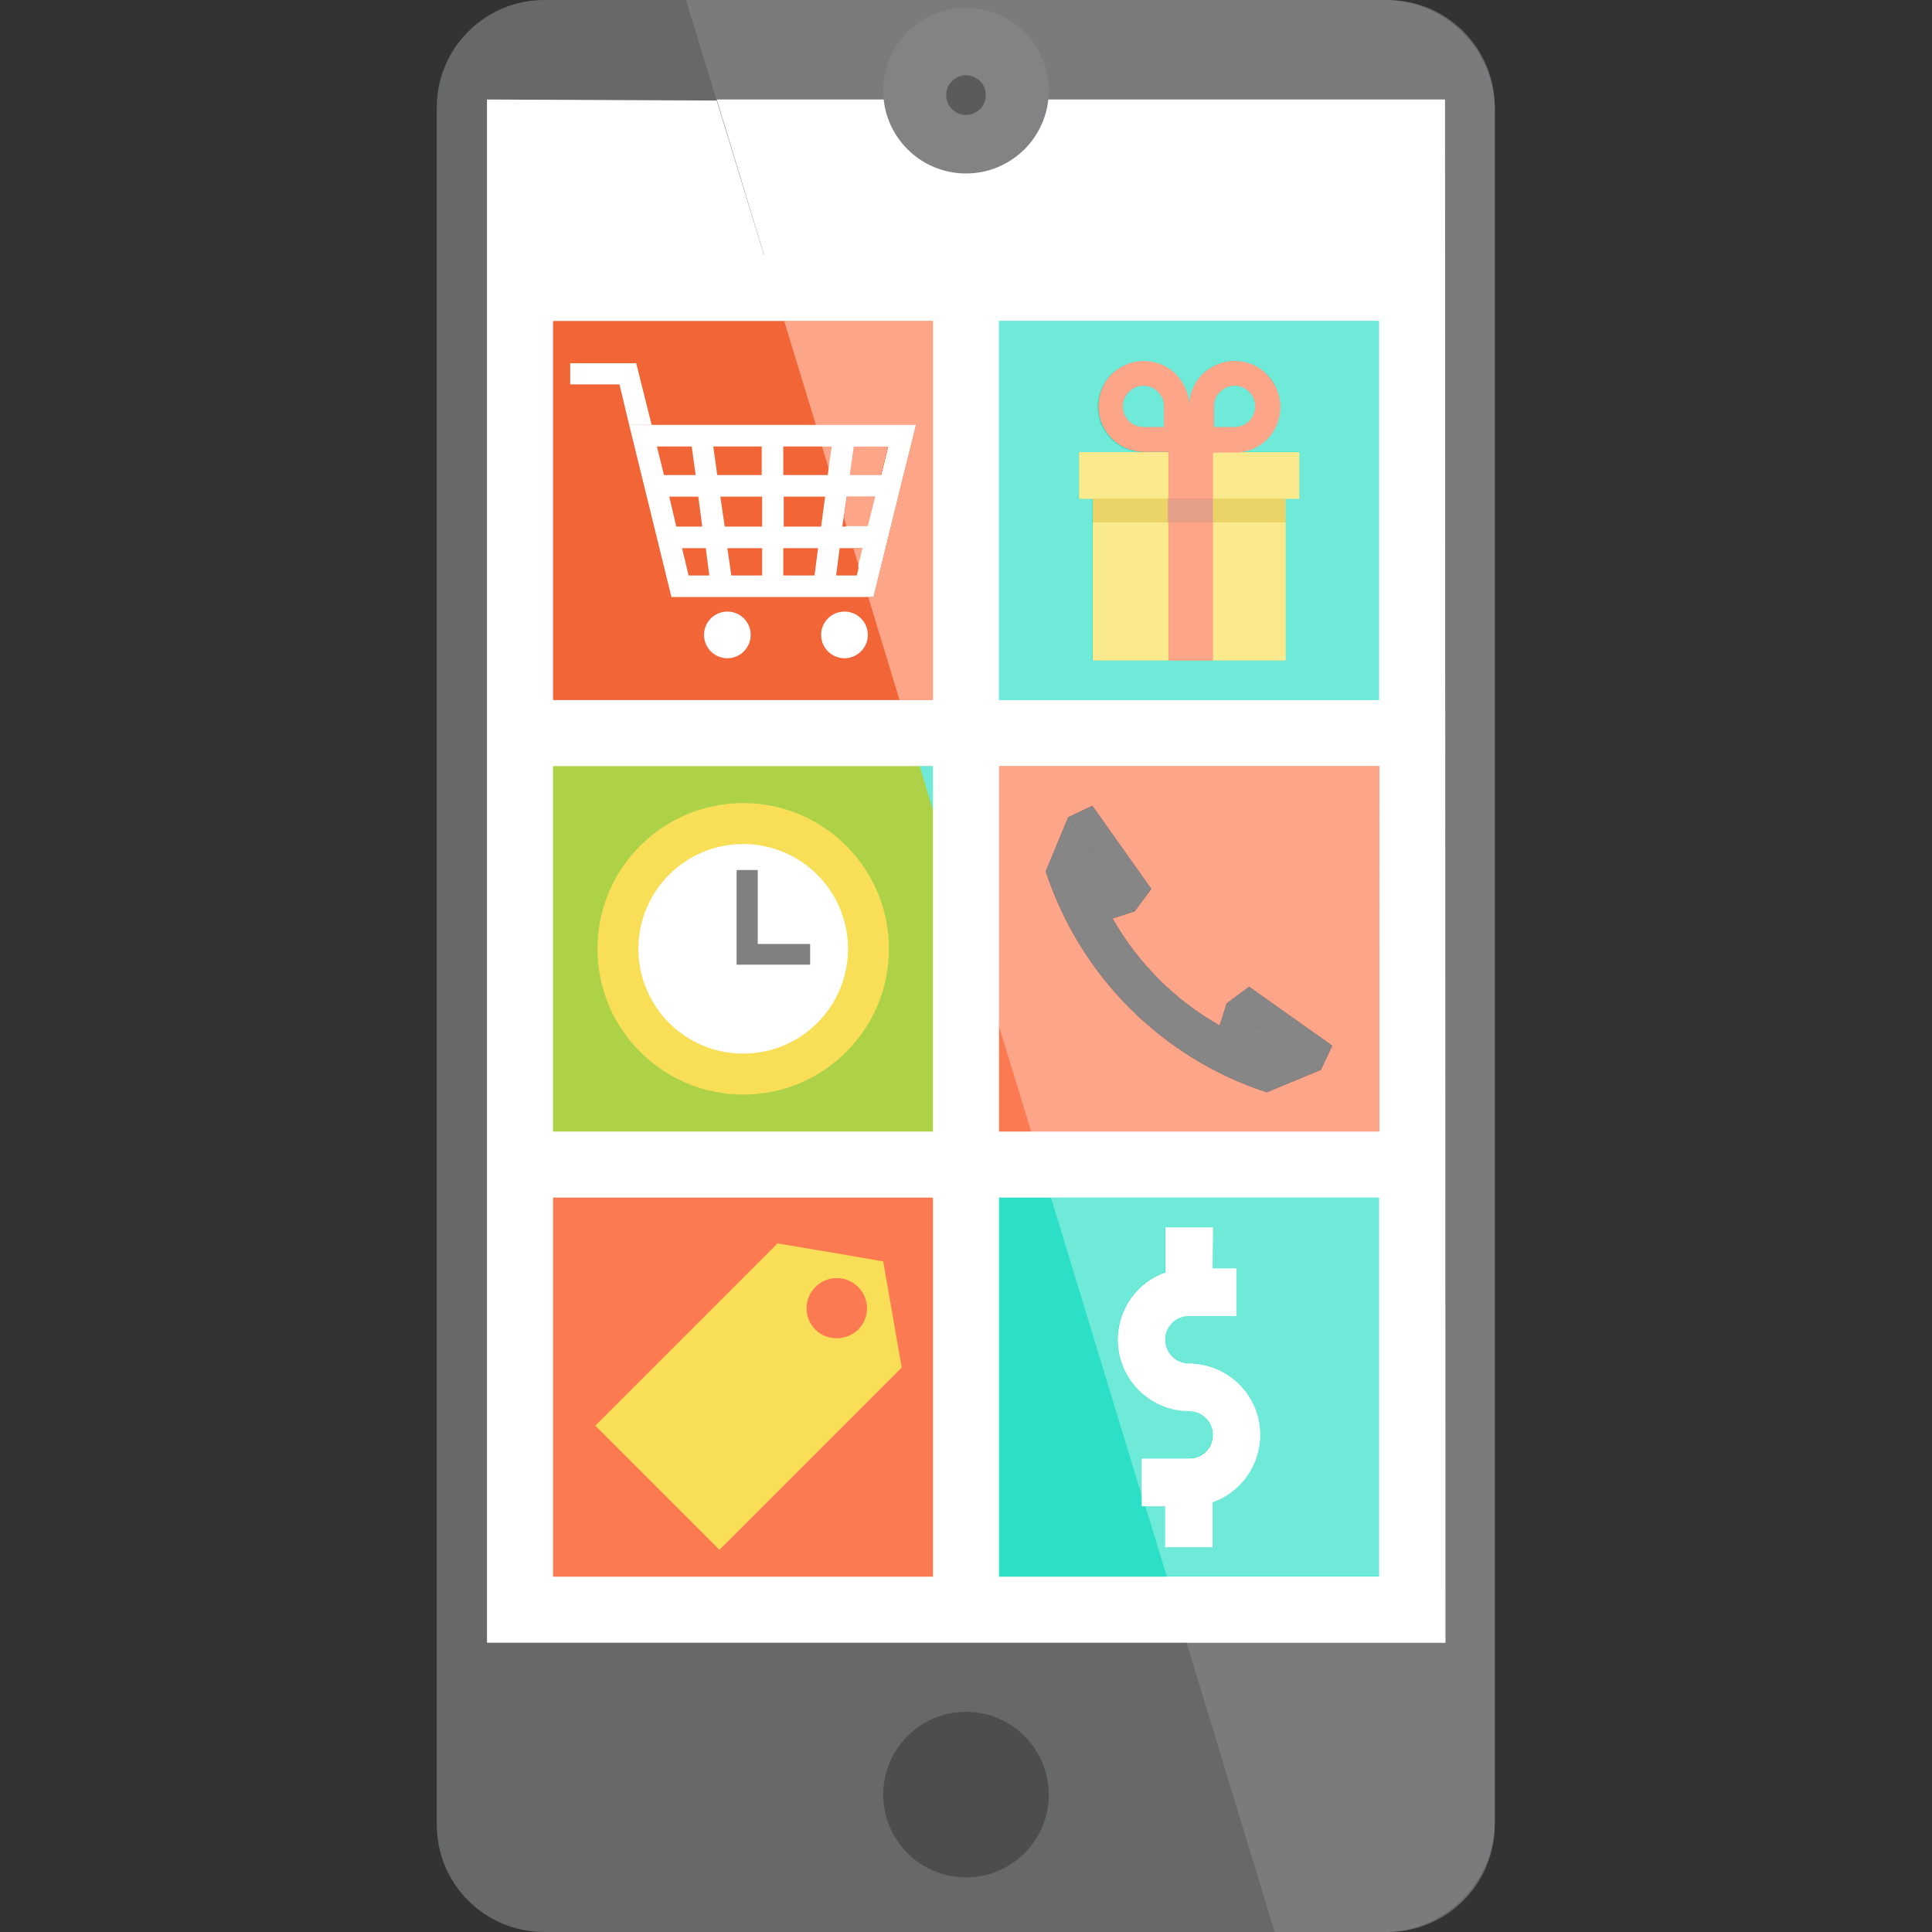 <?xml version="1.0" encoding="utf-8"?>
<!-- Generator: Adobe Illustrator 21.0.2, SVG Export Plug-In . SVG Version: 6.00 Build 0)  -->
<svg version="1.1" id="Layer_1" xmlns="http://www.w3.org/2000/svg" xmlns:xlink="http://www.w3.org/1999/xlink" x="0px" y="0px"
	 viewBox="0 0 438.8 438.8" style="enable-background:new 0 0 438.8 438.8;" xml:space="preserve">
<rect x="0" y="0" width="438.8" height="438.8" fill="#333333" stroke="none"/>
<style type="text/css">
	.st0{fill:#676868;}
	.st1{fill:#FFFFFF;}
	.st2{fill:#FC7A51;}
	.st3{fill:#ADD147;}
	.st4{fill:#F26537;}
	.st5{fill:#2BE0C6;}
	.st6{fill:#4D4D4D;}
	.st7{fill:#F9DE58;}
	.st8{fill:#808080;}
	.st9{fill:#E0BF20;}
	.st10{fill:#7A7B7C;}
	.st11{fill:#6FEAD8;}
	.st12{fill:#FDA589;}
	.st13{fill:#868686;}
	.st14{fill:#FBE98E;}
	.st15{fill:#EAD468;}
	.st16{fill:#E59F88;}
	.st17{fill:#828384;}
	.st18{fill:#595B5C;}
</style>
<g>
	<path class="st0" d="M123.6,0h191.5c13.5,0,24.4,10.9,24.4,24.4v390c0,13.5-10.9,24.4-24.4,24.4H123.6c-13.5,0-24.4-10.9-24.4-24.4
		v-390C99.2,10.9,110.2,0,123.6,0"/>
	<polyline class="st1" points="328.2,23.6 328.2,373.1 110.6,373.1 110.6,22.6 328.2,23.6 	"/>
	<rect x="125.6" y="272" class="st2" width="86.3" height="86.1"/>
	<polyline class="st3" points="125.6,174 211.9,174 211.9,257 125.6,257 125.6,174 	"/>
	<polyline class="st4" points="125.6,72.9 211.9,72.9 211.9,159 125.6,159 125.6,72.9 	"/>
	<polyline class="st5" points="313.2,72.9 313.2,159 226.9,159 226.9,72.9 313.2,72.9 	"/>
	<polyline class="st2" points="226.9,257 226.9,174 313.2,174 313.2,257 226.9,257 	"/>
	<polyline class="st5" points="226.9,272 313.2,272 313.2,358.1 226.9,358.1 226.9,272 	"/>
	<circle class="st6" cx="219.4" cy="407.6" r="18.8"/>
	<polyline class="st6" points="302.6,237.5 300,243 278.6,227.9 283.7,224.1 302.6,237.5 	"/>
	<polyline class="st6" points="248.1,183 261.5,201.9 257.7,207 242.6,185.6 248.1,183 	"/>
	<path class="st6" d="M300,243l-12.3,5.1c-11.9-3.9-22.5-10.5-31.1-19.1c-8.6-8.6-15.2-19.2-19.1-31.1l5.1-12.3l15.1,21.4l-5,1.6
		c2.9,5.1,6.4,9.7,10.5,13.8c4.1,4.1,8.7,7.6,13.8,10.5l1.6-5L300,243"/>
	<path class="st7" d="M200.6,286.5l-10.4-1.8l-13.6-2.3l-41.4,41.4l28.2,28.2l41.4-41.4L200.6,286.5z M185.2,302
		c-2.7-2.7-2.7-7,0-9.7s7-2.7,9.7,0c2.7,2.7,2.7,7,0,9.7C192.2,304.6,187.8,304.6,185.2,302z"/>
	<path class="st1" d="M152.5,135.6h9.2h27.5h9.2l9.6-39.1h-65.1L152.5,135.6 M173,107.9h-10.1l-0.9-6.5h11L173,107.9 M177.9,101.4
		h11l-0.9,6.5h-10.1V101.4 M158,107.9h-7.2l-1.6-6.5h7.9L158,107.9 M152,112.8h6.6l0.9,6.8h-5.9L152,112.8 M163.6,112.8h9.5v6.8
		h-8.5L163.6,112.8 M177.9,112.8h9.5l-0.9,6.8h-8.5V112.8 M192.3,112.8h6.6l-1.7,6.8h-5.9L192.3,112.8 M193,107.9l0.9-6.5h7.9
		l-1.6,6.5H193 M156.4,130.7l-1.5-6.2h5.4l0.8,6.2H156.4 M165.2,124.5h7.9v6.2h-7L165.2,124.5 M177.9,130.7v-6.2h7.9l-0.8,6.2H177.9
		 M189.9,130.7l0.8-6.2h5.4l-1.5,6.2H189.9"/>
	<polygon class="st1" points="142.9,96.5 148,96.5 144.5,82.5 129.5,82.5 129.5,87.3 140.7,87.3 	"/>
	<circle class="st1" cx="165.2" cy="144.2" r="5.3"/>
	<circle class="st1" cx="191.8" cy="144.2" r="5.3"/>
	<circle class="st7" cx="168.8" cy="215.5" r="33.1"/>
	<circle class="st1" cx="168.8" cy="215.5" r="23.8"/>
	<polygon class="st8" points="172.1,197.6 167.3,197.6 167.3,219.1 184,219.1 184,214.4 172.1,214.4 	"/>
	<path class="st1" d="M286.3,325.9c0-8.9-7.3-16.2-16.2-16.2c-3,0-5.4-2.4-5.4-5.4c0-3,2.4-5.4,5.4-5.4h10.8v-10.8h-5.4v-9.3h-10.8
		V289c-6.3,2.2-10.8,8.2-10.8,15.3c0,8.9,7.3,16.2,16.2,16.2c3,0,5.4,2.4,5.4,5.4s-2.4,5.4-5.4,5.4h-10.8v10.8h5.4v9.3h10.8v-10.2
		C281.8,338.9,286.3,332.9,286.3,325.9"/>
	<polyline class="st7" points="292,113.3 292,150 248.2,150 248.2,113.3 292,113.3 	"/>
	<polyline class="st7" points="295,113.3 245.1,113.3 245.1,102.7 295,102.7 295,113.3 	"/>
	<polyline class="st9" points="292,113.3 292,118.6 248.2,118.6 248.2,113.3 292,113.3 	"/>
	<path class="st2" d="M287.7,85c-1.9-1.9-4.5-3-7.3-3s-5.4,1.2-7.3,3c-1.9,1.9-3,4.5-3,7.3c0-2.9-1.2-5.4-3-7.3
		c-1.9-1.9-4.5-3-7.3-3c-2.9,0-5.4,1.2-7.3,3c-1.9,1.9-3,4.5-3,7.3c0,5.7,4.6,10.3,10.3,10.3h5.6V150h10.1v-47.3h5
		c5.7,0,10.3-4.6,10.3-10.3C290.8,89.5,289.6,86.9,287.7,85 M264.4,97h-4.7c-2.6,0-4.7-2.1-4.7-4.7c0-1.3,0.5-2.5,1.4-3.3
		c0.9-0.9,2-1.4,3.3-1.4s2.5,0.5,3.3,1.4c0.9,0.9,1.4,2,1.4,3.3V97 M280.4,97h-4.7v-4.7c0-1.3,0.5-2.5,1.4-3.3
		c0.9-0.9,2-1.4,3.3-1.4s2.5,0.5,3.3,1.4c0.9,0.9,1.4,2,1.4,3.3C285.1,94.9,283,97,280.4,97"/>
	<path class="st1" d="M314.8,438.8h-25.2l0,0h24.7C314.5,438.8,314.6,438.8,314.8,438.8"/>
	<path class="st10" d="M314.3,0H155.8l17.7,57.9h154.7v315.2h-58.7l20,65.7l25.2,0c13.7-0.2,24.8-11.5,24.8-25.2V25.2
		C339.6,11.3,328.3,0,314.3,0"/>
	<path class="st1" d="M226.9,159V72.9h86.3V159H226.9 M328.2,22.6H162.8l15.3,50.3h33.8V159h-7.6l4.6,15h3v9.9l15,49.2V174h86.3v83
		h-79.1l4.6,15h74.5v86.1H265l4.6,15h58.7L328.2,22.6"/>
	<polyline class="st11" points="211.9,174 208.9,174 211.9,184 211.9,174 	"/>
	<path class="st12" d="M196.1,124.5h-2.3l1.3,4.2L196.1,124.5 M198.9,112.8h-6.6l-0.6,4.8l0.6,2.1h5L198.9,112.8 M188.9,101.4h-2.2
		l1.5,4.9L188.9,101.4 M201.7,101.4h-7.9l-0.9,6.5h7.2L201.7,101.4 M211.9,72.9h-33.8l7.2,23.6H208l-9.6,39.1h-1.2l7.1,23.4h7.6
		V72.9"/>
	<path class="st11" d="M270.1,92.3c0-2.9,1.2-5.4,3-7.3s4.5-3,7.3-3s5.4,1.2,7.3,3c1.9,1.9,3,4.5,3,7.3c0,5.7-4.6,10.3-10.3,10.3h-5
		H295v10.6h-3.1v5.3V150h-43.8v-36.7h-3.1v-10.6h20.2h-5.6c-5.7,0-10.3-4.6-10.3-10.3c0-2.9,1.2-5.4,3-7.3c1.9-1.9,4.5-3,7.3-3
		c2.9,0,5.4,1.2,7.3,3C268.9,86.9,270.1,89.5,270.1,92.3 M313.2,72.9h-86.3V159h86.3V72.9"/>
	<path class="st12" d="M242.6,185.6l5.5-2.6l13.4,18.9l-3.8,5.1l-5,1.6c2.9,5.1,6.4,9.7,10.5,13.8c4.1,4.1,8.7,7.6,13.8,10.5l1.6-5
		l5.1-3.8l18.9,13.4L300,243l-12.3,5.1c-11.9-3.9-22.5-10.5-31.1-19.1c-8.6-8.6-15.2-19.2-19.1-31.1L242.6,185.6 M313.2,174h-86.3
		v59.1l7.3,23.9h79.1V174"/>
	<path class="st11" d="M313.2,272h-74.5l20.5,67.3v-8.1h10.8c3,0,5.4-2.4,5.4-5.4s-2.4-5.4-5.4-5.4c-8.9,0-16.2-7.3-16.2-16.2
		c0-7,4.5-13,10.8-15.3v-10.2h10.8v9.3h5.4v10.8h-10.8c-3,0-5.4,2.4-5.4,5.4c0,3,2.4,5.4,5.4,5.4c8.9,0,16.2,7.3,16.2,16.2
		c0,7-4.5,13-10.8,15.3v10.2h-10.8v-9.3h-4.5l4.9,16h48.2L313.2,272"/>
	<polyline class="st13" points="283.7,224.1 278.6,227.9 300,243 302.6,237.5 283.7,224.1 	"/>
	<polyline class="st13" points="248.1,183 242.6,185.6 257.7,207 261.5,201.9 248.1,183 	"/>
	<path class="st13" d="M242.6,185.6l-5.1,12.3c3.9,11.9,10.5,22.5,19.1,31.1c8.6,8.6,19.2,15.2,31.1,19.1L300,243l-21.4-15.1l-1.6,5
		c-5.1-2.9-9.7-6.4-13.8-10.5c-4.1-4.1-7.6-8.7-10.5-13.8l5-1.6L242.6,185.6"/>
	<path class="st1" d="M193,107.9l0.9-6.5h7.9l-1.6,6.5H193 M208,96.5h-22.8l1.5,4.9h2.2l-0.7,4.9l3.4,11.2l0.6-4.8h6.6l-1.7,6.8h-5
		l1.5,4.9h2.3l-1,4.2l2.1,6.9h1.2L208,96.5"/>
	<path class="st11" d="M259.7,87.6c-1.3,0-2.5,0.5-3.3,1.4c-0.9,0.9-1.4,2-1.4,3.3c0,2.6,2.1,4.7,4.7,4.7h4.7v-4.7
		c0-1.3-0.5-2.5-1.4-3.3C262.2,88.1,261,87.6,259.7,87.6 M280.4,87.6c-1.3,0-2.5,0.5-3.3,1.4c-0.9,0.9-1.4,2-1.4,3.3V97h4.7
		c2.6,0,4.7-2.1,4.7-4.7c0-1.3-0.5-2.5-1.4-3.3C282.9,88.1,281.7,87.6,280.4,87.6"/>
	<path class="st1" d="M275.5,278.8h-10.8V289c-6.3,2.2-10.8,8.2-10.8,15.3c0,8.9,7.3,16.2,16.2,16.2c3,0,5.4,2.4,5.4,5.4
		s-2.4,5.4-5.4,5.4h-10.8v8.1l0.8,2.7h4.5v9.3h10.8v-10.2c6.3-2.2,10.8-8.2,10.8-15.3c0-8.9-7.3-16.2-16.2-16.2
		c-3,0-5.4-2.4-5.4-5.4c0-3,2.4-5.4,5.4-5.4h10.8v-10.8h-5.4L275.5,278.8"/>
	<polyline class="st14" points="248.2,113.3 248.2,113.3 248.2,150 292,150 292,118.6 275.4,118.6 275.4,150 265.3,150 265.3,118.6 
		248.2,118.6 248.2,113.3 	"/>
	<path class="st14" d="M265.3,102.7h-20.2v10.6h3.1h17.1V102.7 M295,102.7h-19.6v10.6H292h3.1V102.7"/>
	<path class="st15" d="M265.3,113.3h-17.1v5.3h17.1V113.3 M292,113.3h-16.6v5.3H292V113.3"/>
	<path class="st12" d="M265.3,118.6v-5.3h10.1v5.3H265.3 M259.7,97c-2.6,0-4.7-2.1-4.7-4.7c0-1.3,0.5-2.5,1.4-3.3
		c0.9-0.9,2-1.4,3.3-1.4s2.5,0.5,3.3,1.4c0.9,0.9,1.4,2,1.4,3.3V97H259.7 M275.7,97v-4.7c0-1.3,0.5-2.5,1.4-3.3
		c0.9-0.9,2-1.4,3.3-1.4s2.5,0.5,3.3,1.4c0.9,0.9,1.4,2,1.4,3.3c0,2.6-2.1,4.7-4.7,4.7H275.7 M280.4,82c-2.9,0-5.4,1.2-7.3,3
		c-1.9,1.9-3,4.5-3,7.3c0-2.9-1.2-5.4-3-7.3c-1.9-1.9-4.5-3-7.3-3c-2.9,0-5.4,1.2-7.3,3c-1.9,1.9-3,4.5-3,7.3
		c0,5.7,4.6,10.3,10.3,10.3h5.6v10.6v5.3V150h10.1v-31.3v-5.3v-10.6h5c5.7,0,10.3-4.6,10.3-10.3c0-2.9-1.2-5.4-3-7.3
		C285.9,83.1,283.3,82,280.4,82"/>
	<polyline class="st16" points="275.4,113.3 265.3,113.3 265.3,118.6 275.4,118.6 275.4,113.3 	"/>
</g>
<circle class="st17" cx="219.4" cy="20.6" r="18.8"/>
<circle class="st18" cx="219.4" cy="21.6" r="4.5"/>
</svg>
